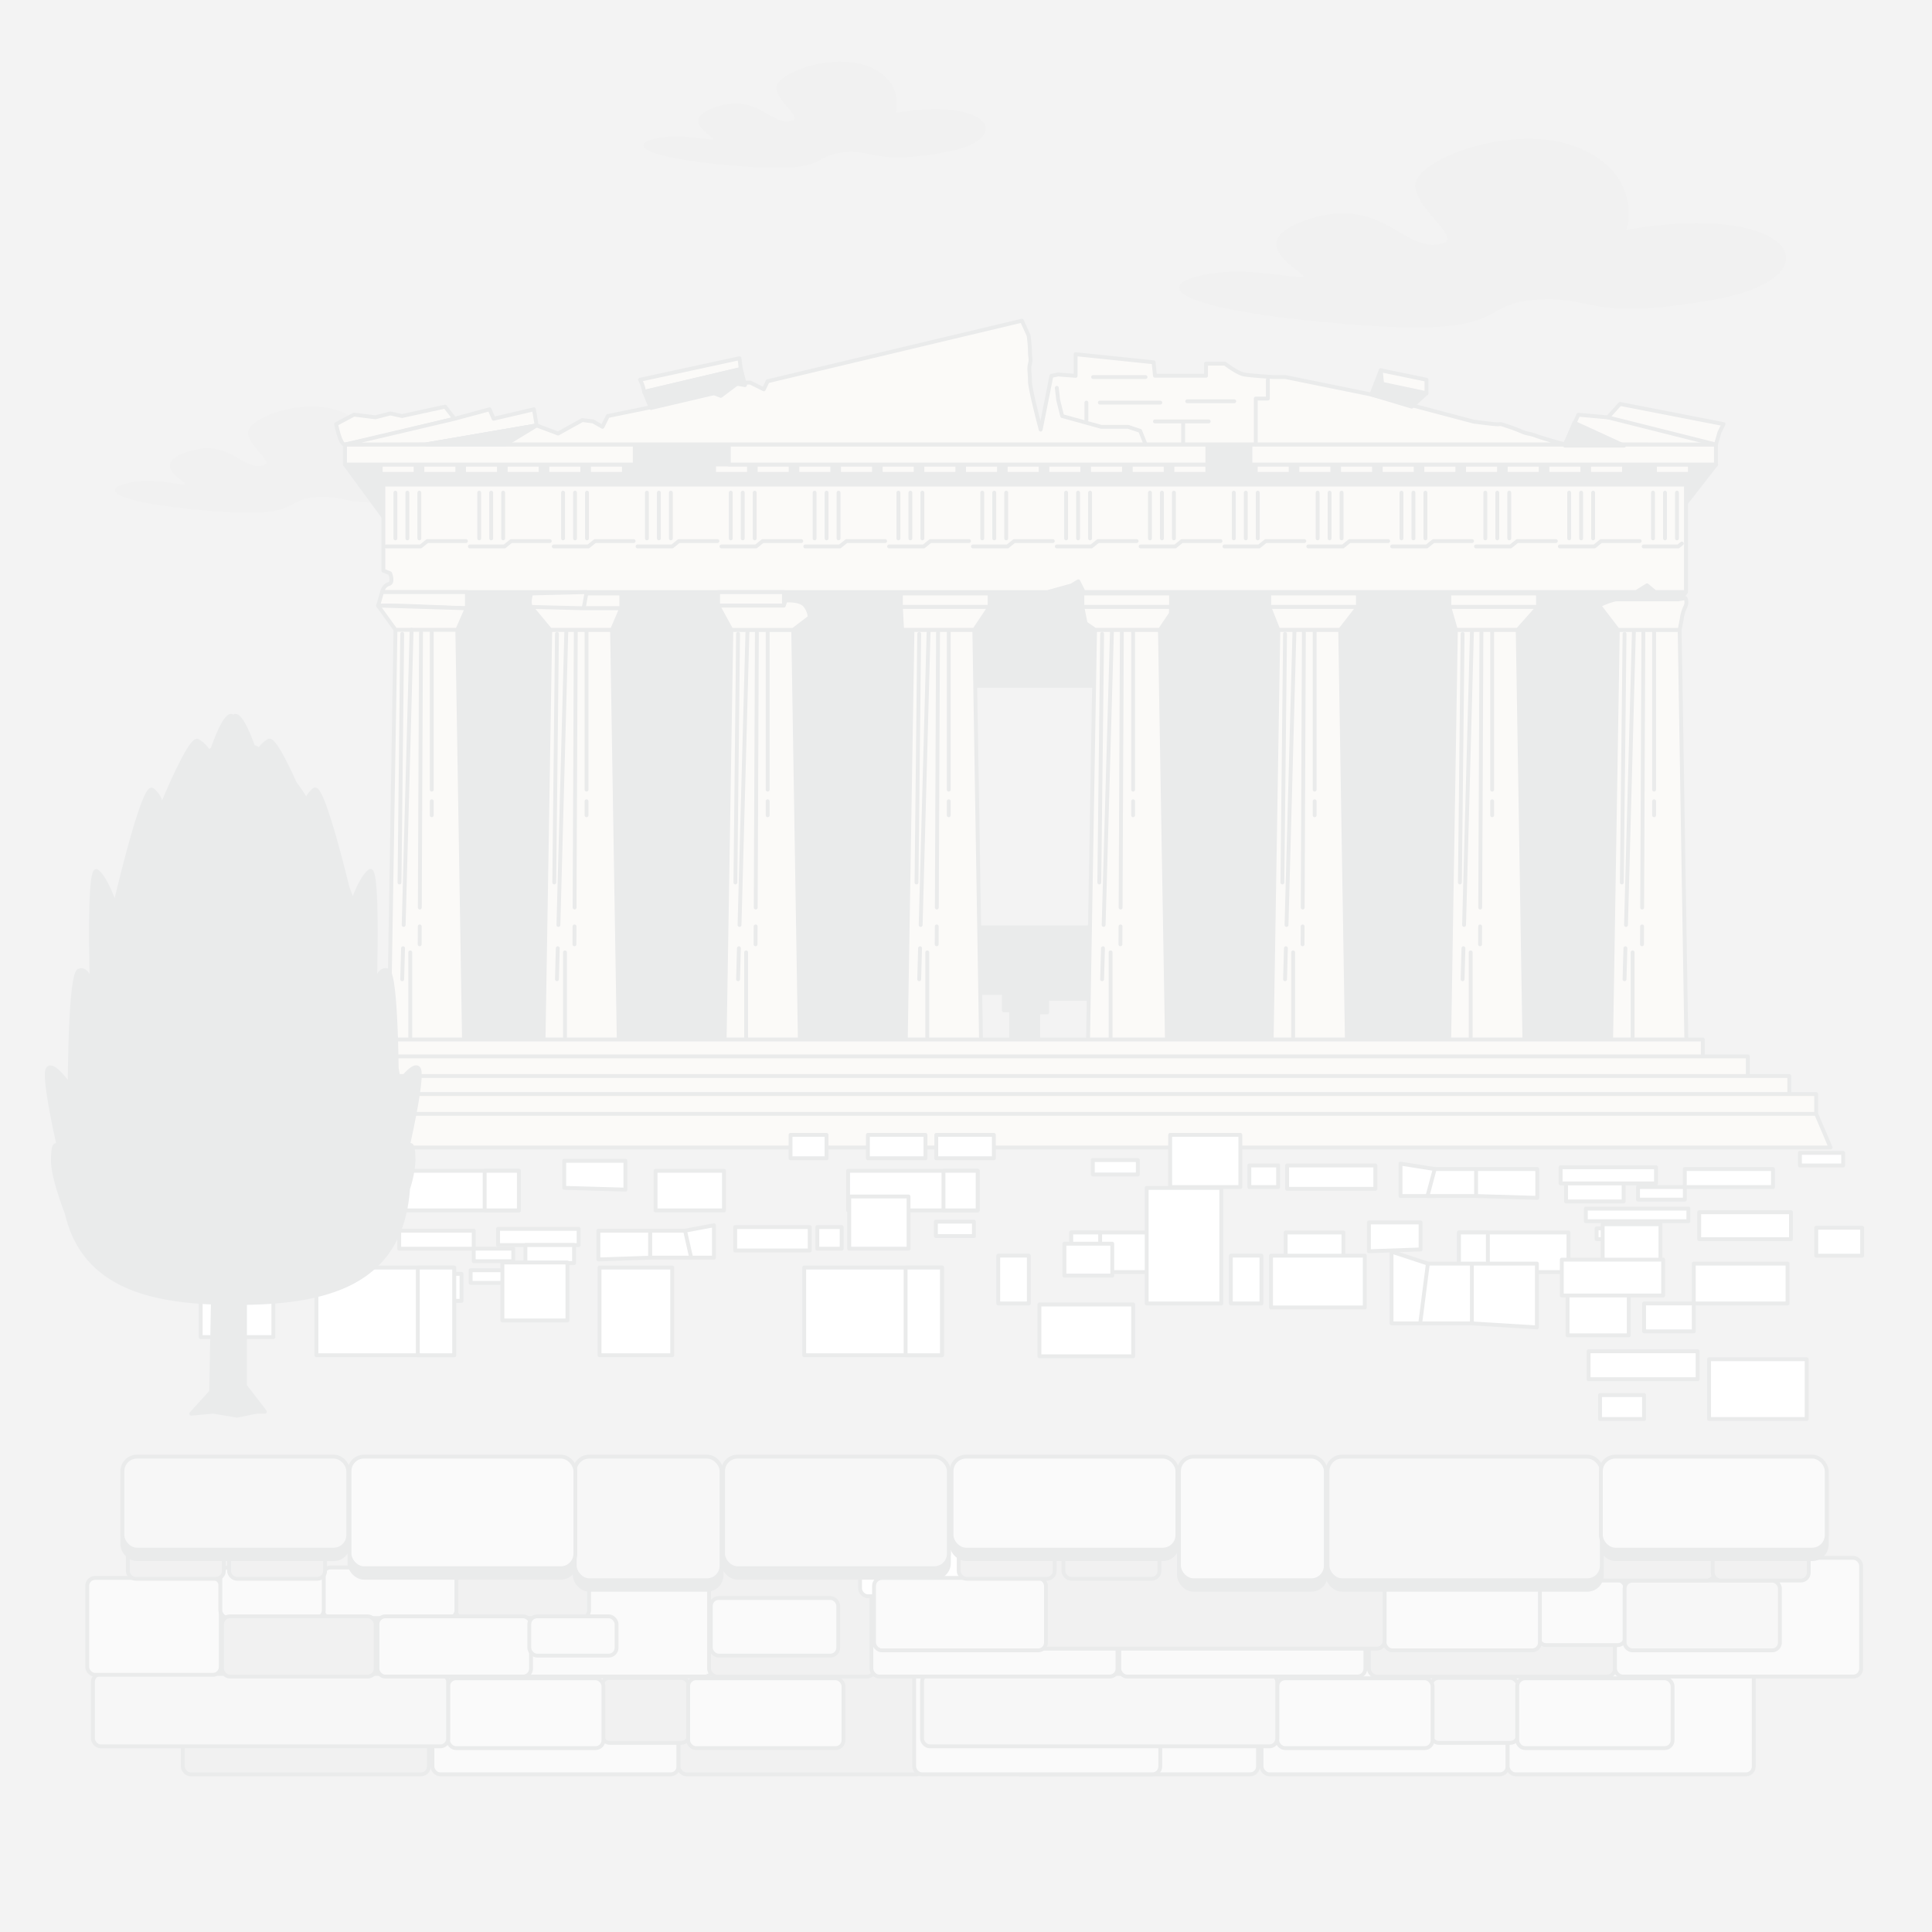 <svg xmlns="http://www.w3.org/2000/svg" opacity=".1" viewBox="0 0 500 500"><rect x="0" y="0" width="500" height="500" fill="#808080" stroke="none"/><path d="M420.9 59.54s4.49-14.13-12.21-21.19-43.69 3.21-42.38 10.27 14.13 14.13 5.14 14.77-14.77-12.84-33.4-6.39 3.21 14.77-1.28 14.77-16.7-3.21-27.62 0 0 9 41.1 12.2 31.47-5.13 46.88-6.42 13.49 5.78 46.24 0 21.2-25.72-22.47-18.01M231.78 29.25s2.53-8-6.88-11.94-24.61 1.81-23.9 5.79 8 8 2.89 8.32-8.32-7.23-18.82-3.61 1.81 8.32-.72 8.32-9.41-1.81-15.56 0 0 5.06 23.16 6.87 17.73-2.89 26.42-3.61 7.6 3.25 26.05 0 11.96-14.48-12.64-10.14M95 118.49s2.54-8-6.87-11.95-24.61 1.81-23.89 5.79 8 8 2.9 8.33-8.32-7.24-18.82-3.62 1.81 8.32-.72 8.32-9.41-1.81-15.56 0 0 5.07 23.16 6.88 17.73-2.9 26.41-3.62 7.6 3.26 26.06 0 11.89-14.48-12.67-10.13" style="opacity:.15"/><path d="m106.43 146.47-.47 130h137.71l1.14-19.5h15v4.5h1.87v15h7V262H271v-3.5h14.49v18h142.59v-130ZM283.62 240h-37.87l-1.87-62.5h39.74Zm16.37-125.47h33.2v9.9h-33.2zm-143.87-.58h37.72v8.68h-37.72z" style="fill:#263238;stroke:#263238;stroke-linecap:round;stroke-linejoin:round"/><path d="m89.28 120.22 9.94 13.54v-8.35H436v5.22l8.12-10.41L325 120.2v2.43l-4.18-.35-2.82.72a4.4 4.4 0 0 1-2.09.7 10.2 10.2 0 0 0-2.78.69H310l-4.14-1.39-1.4-2.44H188.62l-3.82 2.09h-6.61l-2.09-.35h-9.39l-5.22-2.08Z" style="fill:#263238;stroke:#263238;stroke-linecap:round;stroke-linejoin:round"/><path d="M98.52 120.2h9.04v2.44h-9.04zm10.79 0h9.04v2.44h-9.04zm10.78 0h9.04v2.44h-9.04zm10.79 0h9.04v2.44h-9.04zm10.78 0h9.04v2.44h-9.04zm10.78 0h9.04v2.44h-9.04zm32.36 0h9.04v2.44h-9.04zm10.78 0h9.04v2.44h-9.04zm10.78 0h9.04v2.44h-9.04zm10.79 0h9.04v2.44h-9.04zm10.78 0h9.04v2.44h-9.04zm10.79 0h9.04v2.44h-9.04zm10.78 0h9.04v2.44h-9.04zm10.78 0h9.04v2.44h-9.04zm10.79 0h9.04v2.44h-9.04zm10.78 0h9.04v2.44h-9.04zm10.79 0h9.04v2.44h-9.04zm10.78 0h9.04v2.44h-9.04zm21.57 0h9.04v2.44h-9.04zm10.78 0h9.04v2.44h-9.04zm10.79 0h9.04v2.44h-9.04zm10.78 0h9.04v2.44h-9.04zm10.78 0h9.04v2.44h-9.04zm10.79 0h9.04v2.44h-9.04zm10.78 0h9.04v2.44h-9.04zm10.79 0h9.04v2.44h-9.04zm10.78 0h9.04v2.44h-9.04zm17.05 0h9.04v2.44h-9.04z" style="fill:#d8cab8;stroke:#263238;stroke-linecap:round;stroke-linejoin:round"/><path d="M323.6 115.04h120.48v5.18H323.6zm-134.98 0h123.84v5.18H188.62zm-99.34 0h74.99v5.18H89.28zM87 109.76s1 5.34 2.24 5.28 28.38-6.67 28.38-6.67l-2.44-3.13-11.13 2.43L101 107l-3.83 1-5.56-.69Z" style="fill:#d8cab8;stroke:#263238;stroke-linecap:round;stroke-linejoin:round"/><path d="m117.66 108.37 9.04-2.44 1.05 2.44 10.43-2.44.7 4.18-28.18 4.87-21.42.06z" style="fill:#d8cab8;stroke:#263238;stroke-linecap:round;stroke-linejoin:round"/><path d="m138.88 110.11 5.56 2.09 6.26-3.48 2.79.34 2.43 1.4 1.39-2.79 15.31-3.13 9.39-2.43a13 13 0 0 1 2.79-.35 4.9 4.9 0 0 0 3.13-1 10.4 10.4 0 0 1 2.78-1.4 16.3 16.3 0 0 1 3.48-.34l3.48 1.74 1-2.09L264.46 83l1.74 3.83a37 37 0 0 1 .35 4.18c0 1.73.34 1.73 0 3.13s0 2.43 0 4.52 2.78 12.52 2.78 12.52l2.78-13.91 1.74-.35 4.52.35v-5.6l20.18 2.09.35 3.48h13.22v-3.13H317s3.13 2.43 4.87 2.78 7.65.69 7.65.69h3.13l22.27 4.53 26.43 7s5.22.7 6.27.7 0-.35 3.13.7 3.13 1.39 4.87 1.74 1 .34 4.52 1.39S405 115 405 115H110.35Zm269.6-2.78-3.48 7.65 39.08.06.92-3.19 1.05-2.09-26.79-5.22-3.13 3.48z" style="fill:#d8cab8;stroke:#263238;stroke-linecap:round;stroke-linejoin:round"/><path d="m407.43 109.41 12.88 5.92H405z" style="fill:#263238;stroke:#263238;stroke-linecap:round;stroke-linejoin:round"/><path d="m416.13 108.02 27.95 7.02" style="fill:#fff;stroke:#263238;stroke-linecap:round;stroke-linejoin:round"/><path d="m138.88 110.11-8 4.87h-20.53z" style="fill:#263238;stroke:#263238;stroke-linecap:round;stroke-linejoin:round"/><path d="M165.66 98.28a10.2 10.2 0 0 1 1.05 3.13l25-5.91-.34-2.79Z" style="fill:#d8cab8;stroke:#263238;stroke-linecap:round;stroke-linejoin:round"/><path d="m166.71 101.41 1.74 4.18 16.35-3.83 1.74.69 4.17-3.13 2.09.35-1.05-4.17zm190.63-5.57-2.43 6.27 10.43 3.13 3.83-3.48z" style="fill:#263238;stroke:#263238;stroke-linecap:round;stroke-linejoin:round"/><path d="m357.34 95.84.35 3.48 11.48 2.44v-3.48z" style="fill:#d8cab8;stroke:#263238;stroke-linecap:round;stroke-linejoin:round"/><path d="M328.12 98.28v4.87h-3.13v11.83m-40.35-10.79h15.65m6.96-.34h12.17m-20.52 5.21h13.91" style="fill:none;stroke:#263238;stroke-linecap:round;stroke-linejoin:round"/><path d="M306.2 109.41v5.22" style="fill:#fff;stroke:#263238;stroke-linecap:round;stroke-linejoin:round"/><path d="M282.9 97.58h13.56m-15.3 6.61v4.53m15.3 6.26-1.39-3.48-3.13-1.04h-6.96l-10.09-2.79-1.04-4.17-.35-3.13" style="fill:none;stroke:#263238;stroke-linecap:round;stroke-linejoin:round"/><path d="m436.31 153.24-2.93 4.02L303 158.81l-143.74-.93h-34.45l-6.21-1.55-1.56-4.04 312.93-3.1z" style="fill:#263238;stroke:#263238;stroke-linecap:round;stroke-linejoin:round"/><path d="M99.22 125.41v22.27l1.74.69s1 2.44-.35 2.79-1.74 2.08-1.74 2.08h172.2l6.26-1.74 1.64-1 .1-.06 1.39 2.78h143l2.78-1.74 2.09 1.74h8v-27.81Z" style="fill:#d8cab8;stroke:#263238;stroke-linecap:round;stroke-linejoin:round"/><path d="M102.33 127.5v11.83m3.1-11.83v11.83m3.1-11.83v11.83m-8.61 2.09h8.95l1.72-1.39h9.99m3.44-12.53v11.83m3.1-11.83v11.83m3.1-11.83v11.83m-8.61 2.09h8.96l1.72-1.39h9.99m3.44-12.53v11.83m3.1-11.83v11.83m3.1-11.83v11.83m-8.61 2.09h8.96l1.72-1.39h9.99m3.44-12.53v11.83m3.1-11.83v11.83m3.1-11.83v11.83m-8.61 2.09h8.95l1.73-1.39h9.98m3.45-12.53v11.83m3.1-11.83v11.83m3.1-11.83v11.83m-8.61 2.09h8.95l1.72-1.39h9.99m3.45-12.53v11.83m3.1-11.83v11.83m3.1-11.83v11.83m-8.61 2.09h8.95l1.72-1.39h9.99m3.44-12.53v11.83m3.1-11.83v11.83m3.1-11.83v11.83m-8.61 2.09h8.96l1.72-1.39h9.99m3.44-12.53v11.83m3.1-11.83v11.83m3.1-11.83v11.83m-8.61 2.09h8.96l1.72-1.39h9.99m3.44-12.53v11.83m3.1-11.83v11.83m3.1-11.83v11.83m-8.61 2.09h8.95l1.73-1.39h9.98m3.45-12.53v11.83m3.1-11.83v11.83m3.1-11.83v11.83m-8.61 2.09h8.95l1.72-1.39h9.99m3.45-12.53v11.83m3.1-11.83v11.83m3.1-11.83v11.83m-8.62 2.09h8.96l1.72-1.39h9.99M341 127.5v11.83m3.1-11.83v11.83m3.1-11.83v11.83m-8.61 2.09h8.96l1.72-1.39h9.99m3.44-12.53v11.83m3.1-11.83v11.83m3.1-11.83v11.83m-8.61 2.09h8.96l1.72-1.39h9.99m3.44-12.53v11.83m3.1-11.83v11.83m3.1-11.83v11.83m-8.61 2.09h8.95l1.73-1.39h9.98m3.45-12.53v11.83m3.1-11.83v11.83m3.1-11.83v11.83m-8.61 2.09h8.95l1.72-1.39h9.99m3.45-12.53v11.83m3.1-11.83v11.83m3.1-11.83v11.83m-8.62 2.09h8.96l.92-.75" style="fill:none;stroke:#263238;stroke-linecap:round;stroke-linejoin:round"/><path d="m98.87 153.24-1 3.48h4.52c1.39 0 18.44.7 18.44.7v-4.18Zm38.62.35s-.87 2.61 0 3.48 8.34.35 8.34.35l3.83 1.39s2.09-2.09 2.09-3.13v-2.44Z" style="fill:#d8cab8;stroke:#263238;stroke-linecap:round;stroke-linejoin:round"/><path d="M151.05 157.42h9.74v-3.83h-9.04zm34.79-4.18h17.05v3.48h-17.05zm47.31.35h22.96v3.48h-22.96zm46.96 0h22.96v3.48h-22.96zm48.36 0h22.96v3.48h-22.96zm46.61 0h22.96v3.48h-22.96zm-277.25 3.13 4.52 6.27h16l2.44-5.57zm4.52 6.27-1.74 106.79h19.48l-1.74-106.79z" style="fill:#d8cab8;stroke:#263238;stroke-linecap:round;stroke-linejoin:round"/><path d="m104.09 164.03-.7 64.35m.92 17.02-.22 8.03m2.43-90.45-2.05 76.4m4.16.38-.02 4.63m.35-80.71-.31 71.19m3.09-27.5v3.62m0-47.66v41.03m-5.56 65.07v-22.96" style="fill:none;stroke:#263238;stroke-linecap:round;stroke-linejoin:round"/><path d="m142.4 162.99-1.74 106.79h19.48l-1.74-106.79z" style="fill:#d8cab8;stroke:#263238;stroke-linecap:round;stroke-linejoin:round"/><path d="m144.14 164.03-.7 64.35m.91 17.02-.21 8.03m2.43-90.45-2.05 76.4m4.16.38-.02 4.63m.35-80.71-.31 71.19m3.09-27.5v3.62m0-47.66v41.03m-5.57 65.07v-22.96" style="fill:none;stroke:#263238;stroke-linecap:round;stroke-linejoin:round"/><path d="m189.27 162.99-1.74 106.79h19.48l-1.73-106.79z" style="fill:#d8cab8;stroke:#263238;stroke-linecap:round;stroke-linejoin:round"/><path d="m191.01 164.03-.69 64.35m.91 17.02-.22 8.03m2.44-90.45-2.06 76.4m4.17.38-.02 4.63m.34-80.71-.3 71.19m3.09-27.5v3.62m0-47.66v41.03m-5.57 65.07v-22.96" style="fill:none;stroke:#263238;stroke-linecap:round;stroke-linejoin:round"/><path d="m236.15 162.99-1.74 106.79h19.48l-1.74-106.79z" style="fill:#d8cab8;stroke:#263238;stroke-linecap:round;stroke-linejoin:round"/><path d="m237.89 164.03-.7 64.35m.92 17.02-.22 8.03m2.44-90.45-2.06 76.4m4.16.38-.02 4.63m.35-80.71-.31 71.19m3.09-27.5v3.62m0-47.66v41.03m-5.56 65.07v-22.96" style="fill:none;stroke:#263238;stroke-linecap:round;stroke-linejoin:round"/><path d="m283.4 162.99-1.82 106.79h20.43l-1.82-106.79z" style="fill:#d8cab8;stroke:#263238;stroke-linecap:round;stroke-linejoin:round"/><path d="m285.23 164.03-.73 64.35m.95 17.02-.22 8.03m2.55-90.45-2.16 76.4m4.37.38-.02 4.63m.36-80.71-.32 71.19m3.24-27.5v3.62m0-47.66v41.03m-5.83 65.07v-22.96" style="fill:none;stroke:#263238;stroke-linecap:round;stroke-linejoin:round"/><path d="m330.83 162.99-1.73 106.79h19.48l-1.74-106.79z" style="fill:#d8cab8;stroke:#263238;stroke-linecap:round;stroke-linejoin:round"/><path d="m332.57 164.03-.69 64.35m.91 17.02-.22 8.03m2.44-90.45-2.06 76.4m4.17.38-.02 4.63m.34-80.71-.3 71.19m3.09-27.5v3.62m0-47.66v41.03m-5.57 65.07v-22.96" style="fill:none;stroke:#263238;stroke-linecap:round;stroke-linejoin:round"/><path d="m376.78 162.99-1.74 106.79h19.48l-1.74-106.79z" style="fill:#d8cab8;stroke:#263238;stroke-linecap:round;stroke-linejoin:round"/><path d="m378.52 164.03-.7 64.35m.92 17.02-.22 8.03m2.43-90.45-2.05 76.4m4.16.38-.02 4.63m.35-80.71-.31 71.19m3.09-27.5v3.62m0-47.66v41.03m-5.56 65.07v-22.96" style="fill:none;stroke:#263238;stroke-linecap:round;stroke-linejoin:round"/><path d="m418.69 162.99-1.74 106.79h19.48l-1.74-106.79z" style="fill:#d8cab8;stroke:#263238;stroke-linecap:round;stroke-linejoin:round"/><path d="m420.43 164.03-.7 64.35m.92 17.02-.22 8.03m2.43-90.45-2.05 76.4m4.16.38-.02 4.63m.35-80.71-.31 71.19m3.09-27.5v3.62m0-47.66v41.03m-5.56 65.07v-22.96" style="fill:none;stroke:#263238;stroke-linecap:round;stroke-linejoin:round"/><path d="m142.4 162.99-4.91-5.92 13.56.35h9.74l-2.39 5.57zm46.87.01-3.43-6.26h17l.46-1.32s3.72-.31 5 1.24a5.4 5.4 0 0 1 1.25 3.1l-4.27 3.24Zm46.88-.01h-2.69l-.31-5.92h22.96l-3.96 5.92zm43.96-5.92.85 4.23 2.44 1.69h16.79l2.81-4.18.07-1.74zm48.36 0 2.36 5.92h16.01l4.59-5.92zm48.31 5.92-1.7-5.92h22.96l-5.26 5.92zm41.91.01-4.86-6.34s3.41-1.55 4.65-1.55h15.84l1.86-.31a2.41 2.41 0 0 1 0 2.17 10.1 10.1 0 0 0-.93 3.11l-.56 2.92ZM97.49 269.02h343.19v5.12H97.49z" style="fill:#d8cab8;stroke:#263238;stroke-linecap:round;stroke-linejoin:round"/><path d="M86.21 273.39h366.12v5.12H86.21z" style="fill:#d8cab8;stroke:#263238;stroke-linecap:round;stroke-linejoin:round"/><path d="M77.84 278.48h385.22v5.12H77.84z" style="fill:#d8cab8;stroke:#263238;stroke-linecap:round;stroke-linejoin:round"/><path d="M73.74 283.14h396.28v5.12H73.74zm-2.33 13.82 2.33-8.7h396.28l3.72 8.7z" style="fill:#d8cab8;stroke:#263238;stroke-linecap:round;stroke-linejoin:round"/><path d="M242.31 293.7h14.9v6.05h-14.9zm-17.7 0h14.9v6.05h-14.9zm-20.02 0h9.31v6.05h-9.31zm-137.84 0h9.31v6.05h-9.31zm295.7 7.45v8.38h8.85v-6.98z" style="fill:#fff;stroke:#263238;stroke-linecap:round;stroke-linejoin:round"/><path d="M371.3 302.55h10.71v6.98h-12.58zm10.71 0h15.83V310l-15.83-.47zm-235.99-2.13h15.83v7.45l-15.83-.46zm257.87 1.66h24.68v4.19h-24.68zm1.4 4.19h14.9v4.66h-14.9zm18.63.93h12.11v3.26h-12.11z" style="fill:#fff;stroke:#263238;stroke-linecap:round;stroke-linejoin:round"/><path d="M436.02 302.55h22.82v4.66h-22.82zm29.8-4.19H477v3.26h-11.18zm-132.71 3.26h22.82v6.05h-22.82zm-30.27-7.92H321v13.5h-18.16zm20.49 7.92h7.45v5.59h-7.45zm-40.51-1.4h11.64v3.73h-11.64zm127.59 12.57h26.54v3.26h-26.54zm29.34.93h23.75v6.98h-23.75zm-26.55 4.19h10.71v2.79H413.2zm-193.71-14.9h33.53v10.24h-33.53zm-49.83 0h17.7v10.24h-17.7zm-97.08-2.12h17.7v10.24h-17.7z" style="fill:#fff;stroke:#263238;stroke-linecap:round;stroke-linejoin:round"/><path d="M244.17 303.01h8.85v10.24h-8.85zm-143.42 0h33.53v10.24h-33.53z" style="fill:#fff;stroke:#263238;stroke-linecap:round;stroke-linejoin:round"/><path d="M125.43 303.01h8.85v10.24h-8.85zm59.34 14.09v8.38h-7.48v-6.98z" style="fill:#fff;stroke:#263238;stroke-linecap:round;stroke-linejoin:round"/><path d="M177.29 318.5h-9.05v6.98h10.63z" style="fill:#fff;stroke:#263238;stroke-linecap:round;stroke-linejoin:round"/><path d="M168.24 318.5h-13.38v7.44l13.38-.46zm199.41-2.13h-13.37v7.45l13.37-.47z" style="fill:#fff;stroke:#263238;stroke-linecap:round;stroke-linejoin:round"/><path d="M128.89 318.03h20.86v4.19h-20.86z" style="fill:#fff;stroke:#263238;stroke-linecap:round;stroke-linejoin:round" transform="rotate(180 139.32 320.125)"/><path d="M135.97 322.22h12.59v4.66h-12.59z" style="fill:#fff;stroke:#263238;stroke-linecap:round;stroke-linejoin:round" transform="rotate(180 142.27 324.55)"/><path d="M122.59 323.15h10.23v3.26h-10.23z" style="fill:#fff;stroke:#263238;stroke-linecap:round;stroke-linejoin:round" transform="rotate(180 127.71 324.78)"/><path d="M103.31 318.49h19.28v4.66h-19.28z" style="fill:#fff;stroke:#263238;stroke-linecap:round;stroke-linejoin:round" transform="rotate(180 112.955 320.825)"/><path d="M87.97 314.3h9.44v3.26h-9.44z" style="fill:#fff;stroke:#263238;stroke-linecap:round;stroke-linejoin:round" transform="rotate(180 92.69 315.935)"/><path d="M190.28 317.56h19.28v6.05h-19.28z" style="fill:#fff;stroke:#263238;stroke-linecap:round;stroke-linejoin:round" transform="rotate(180 199.915 320.59)"/><path d="M219.79 309.65h15.35v13.5h-15.35z" style="fill:#fff;stroke:#263238;stroke-linecap:round;stroke-linejoin:round" transform="rotate(180 227.46 316.4)"/><path d="M211.53 317.56h6.3v5.59h-6.3z" style="fill:#fff;stroke:#263238;stroke-linecap:round;stroke-linejoin:round" transform="rotate(180 214.675 320.36)"/><path d="M242.22 316.17h9.84v3.73h-9.84z" style="fill:#fff;stroke:#263238;stroke-linecap:round;stroke-linejoin:round" transform="rotate(180 247.135 318.03)"/><path d="M121.81 328.74h22.43V332h-22.43z" style="fill:#fff;stroke:#263238;stroke-linecap:round;stroke-linejoin:round" transform="rotate(180 133.02 330.37)"/><path d="M99.38 329.67h20.07v6.98H99.38z" style="fill:#fff;stroke:#263238;stroke-linecap:round;stroke-linejoin:round" transform="rotate(180 109.41 333.165)"/><path d="M132.83 333.86h9.05v2.79h-9.05z" style="fill:#fff;stroke:#263238;stroke-linecap:round;stroke-linejoin:round" transform="rotate(180 137.35 335.26)"/><path d="M277.24 318.96h28.33v10.24h-28.33z" style="fill:#fff;stroke:#263238;stroke-linecap:round;stroke-linejoin:round" transform="rotate(180 291.405 324.085)"/><path d="M332.72 318.96h14.95v10.24h-14.95z" style="fill:#fff;stroke:#263238;stroke-linecap:round;stroke-linejoin:round" transform="rotate(180 340.2 324.085)"/><path d="M414.76 316.83h14.95v10.24h-14.95z" style="fill:#fff;stroke:#263238;stroke-linecap:round;stroke-linejoin:round" transform="rotate(180 422.24 321.955)"/><path d="M277.24 318.96h7.48v10.24h-7.48z" style="fill:#fff;stroke:#263238;stroke-linecap:round;stroke-linejoin:round" transform="rotate(180 280.98 324.085)"/><path d="M377.58 318.96h28.33v10.24h-28.33z" style="fill:#fff;stroke:#263238;stroke-linecap:round;stroke-linejoin:round" transform="rotate(180 391.75 324.085)"/><path d="M377.58 318.96h7.48v10.24h-7.48z" style="fill:#fff;stroke:#263238;stroke-linecap:round;stroke-linejoin:round" transform="rotate(180 381.32 324.085)"/><path d="M360.13 323.93v18.56h9.4v-15.47z" style="fill:#fff;stroke:#263238;stroke-linecap:round;stroke-linejoin:round"/><path d="M369.53 327.02h11.39v15.47h-13.37zm11.39 0h16.83v16.5l-16.83-1.03zm-250.9-.29h16.83v14.99h-16.83zm274.17-.74h26.24v9.28h-26.24zm1.49 9.28h15.84v10.31h-15.84zm19.8 2.06h12.87v7.22h-12.87zm12.87-10.31h24.26v10.31h-24.26zm31.69-9.28h11.88v7.22h-11.88zm-141.1 7.22h24.26v13.4h-24.26zM269 337.6h24.26V351H269zm27.76-30.17h19.31v29.9h-19.31zm21.78 17.53h7.92v12.37h-7.92zm-60.2 0h7.92v12.37h-7.92zm17.13-3.09h12.38v8.25h-12.38zm135.65 27.84h28.22v7.22h-28.22zm31.19 2.06h25.25v15.47h-25.25zm-28.22 9.28h11.39v6.19h-11.39zm-205.96-33h35.65v22.68h-35.65zm-52.97 0h18.81v22.68h-18.81zm-103.22-4.7h18.81v22.68H51.94z" style="fill:#fff;stroke:#263238;stroke-linecap:round;stroke-linejoin:round"/><path d="M234.37 328.05h9.41v22.68h-9.41zm-152.48 0h35.65v22.68H81.89z" style="fill:#fff;stroke:#263238;stroke-linecap:round;stroke-linejoin:round"/><path d="M108.13 328.05h9.41v22.68h-9.41z" style="fill:#fff;stroke:#263238;stroke-linecap:round;stroke-linejoin:round"/><rect width="63.69" height="30.72" x="47.31" y="428.47" rx="2.03" style="fill:#737373;stroke:#263238;stroke-linecap:round;stroke-linejoin:round"/><rect width="63.69" height="30.72" x="111.91" y="428.47" rx="2.03" style="fill:#cfcfcf;stroke:#263238;stroke-linecap:round;stroke-linejoin:round"/><rect width="63.69" height="30.72" x="175.6" y="428.47" rx="2.03" style="fill:#737373;stroke:#263238;stroke-linecap:round;stroke-linejoin:round"/><rect width="22.59" height="16.83" x="155.73" y="434.23" rx="2.03" style="fill:#737373;stroke:#263238;stroke-linecap:round;stroke-linejoin:round"/><rect width="40.2" height="18.07" x="115.97" y="434.34" rx="2.03" style="fill:#cfcfcf;stroke:#263238;stroke-linecap:round;stroke-linejoin:round"/><rect width="40.2" height="18.07" x="178.09" y="434.34" rx="2.03" style="fill:#cfcfcf;stroke:#263238;stroke-linecap:round;stroke-linejoin:round"/><rect width="91.93" height="18.75" x="24.05" y="433.21" rx="2.03" style="fill:#ababab;stroke:#263238;stroke-linecap:round;stroke-linejoin:round"/><rect width="63.69" height="30.72" x="261.88" y="428.47" rx="2.03" style="fill:#cfcfcf;stroke:#263238;stroke-linecap:round;stroke-linejoin:round"/><rect width="63.69" height="30.72" x="326.48" y="428.47" rx="2.03" style="fill:#cfcfcf;stroke:#263238;stroke-linecap:round;stroke-linejoin:round"/><rect width="63.69" height="30.72" x="236.59" y="428.47" rx="2.03" style="fill:#cfcfcf;stroke:#263238;stroke-linecap:round;stroke-linejoin:round"/><rect width="63.69" height="30.72" x="390.18" y="428.47" rx="2.03" style="fill:#cfcfcf;stroke:#263238;stroke-linecap:round;stroke-linejoin:round"/><rect width="22.59" height="16.83" x="370.3" y="434.23" rx="2.03" style="fill:#ababab;stroke:#263238;stroke-linecap:round;stroke-linejoin:round"/><rect width="40.2" height="18.07" x="330.55" y="434.34" rx="2.03" style="fill:#cfcfcf;stroke:#263238;stroke-linecap:round;stroke-linejoin:round"/><rect width="40.2" height="18.07" x="392.66" y="434.34" rx="2.03" style="fill:#cfcfcf;stroke:#263238;stroke-linecap:round;stroke-linejoin:round"/><rect width="91.93" height="18.75" x="238.62" y="433.21" rx="2.03" style="fill:#ababab;stroke:#263238;stroke-linecap:round;stroke-linejoin:round"/><rect width="53.76" height="30.72" x="130.66" y="403.17" rx="2.03" style="fill:#cfcfcf;stroke:#263238;stroke-linecap:round;stroke-linejoin:round"/><rect width="42.91" height="30.72" x="183.51" y="403.17" rx="2.03" style="fill:#737373;stroke:#263238;stroke-linecap:round;stroke-linejoin:round"/><rect width="63.69" height="30.72" x="225.52" y="403.17" rx="2.03" style="fill:#cfcfcf;stroke:#263238;stroke-linecap:round;stroke-linejoin:round"/><rect width="63.69" height="30.72" x="289.67" y="403.17" rx="2.03" style="fill:#cfcfcf;stroke:#263238;stroke-linecap:round;stroke-linejoin:round"/><rect width="63.69" height="30.72" x="354.26" y="403.17" rx="2.03" style="fill:#737373;stroke:#263238;stroke-linecap:round;stroke-linejoin:round"/><rect width="63.69" height="30.72" x="417.96" y="403.17" rx="2.03" style="fill:#cfcfcf;stroke:#263238;stroke-linecap:round;stroke-linejoin:round"/><rect width="34.56" height="13.1" x="117.89" y="405.66" rx="2.03" style="fill:#737373;stroke:#263238;stroke-linecap:round;stroke-linejoin:round"/><rect width="34.56" height="25.07" x="22.58" y="408.37" rx="2.03" style="fill:#cfcfcf;stroke:#263238;stroke-linecap:round;stroke-linejoin:round"/><rect width="34.56" height="13.1" x="83.56" y="405.66" rx="2.03" style="fill:#cfcfcf;stroke:#263238;stroke-linecap:round;stroke-linejoin:round"/><rect width="26.77" height="13.1" x="57.02" y="405.66" rx="2.03" style="fill:#cfcfcf;stroke:#263238;stroke-linecap:round;stroke-linejoin:round"/><rect width="39.75" height="15.58" x="57.47" y="418.31" rx="2.03" style="fill:#737373;stroke:#263238;stroke-linecap:round;stroke-linejoin:round"/><rect width="39.75" height="15.58" x="97.68" y="418.31" rx="2.03" style="fill:#cfcfcf;stroke:#263238;stroke-linecap:round;stroke-linejoin:round"/><rect width="22.59" height="10.16" x="136.98" y="418.31" rx="2.03" style="fill:#cfcfcf;stroke:#263238;stroke-linecap:round;stroke-linejoin:round"/><rect width="22.59" height="16.83" x="398.08" y="408.93" rx="2.03" style="fill:#cfcfcf;stroke:#263238;stroke-linecap:round;stroke-linejoin:round"/><rect width="32.98" height="14.91" x="183.96" y="413.56" rx="2.03" style="fill:#cfcfcf;stroke:#263238;stroke-linecap:round;stroke-linejoin:round"/><rect width="40.2" height="18.07" x="358.33" y="409.05" rx="2.03" style="fill:#cfcfcf;stroke:#263238;stroke-linecap:round;stroke-linejoin:round"/><rect width="40.2" height="18.07" x="420.44" y="409.05" rx="2.03" style="fill:#ababab;stroke:#263238;stroke-linecap:round;stroke-linejoin:round"/><rect width="91.93" height="18.75" x="222.58" y="394.37" rx="2.03" style="fill:#fff;stroke:#263238;stroke-linecap:round;stroke-linejoin:round"/><rect width="91.93" height="30.27" x="266.4" y="396.4" rx="2.03" style="fill:#737373;stroke:#263238;stroke-linecap:round;stroke-linejoin:round"/><rect width="44.5" height="18.75" x="226.2" y="408.37" rx="2.03" style="fill:#cfcfcf;stroke:#263238;stroke-linecap:round;stroke-linejoin:round"/><rect width="24.85" height="8.13" x="33.08" y="400.46" rx="2.03" style="fill:#737373;stroke:#263238;stroke-linecap:round;stroke-linejoin:round"/><rect width="24.85" height="8.13" x="59.28" y="400.46" rx="2.03" style="fill:#737373;stroke:#263238;stroke-linecap:round;stroke-linejoin:round"/><rect width="24.85" height="8.13" x="248.11" y="400.46" rx="2.03" style="fill:#737373;stroke:#263238;stroke-linecap:round;stroke-linejoin:round"/><rect width="24.85" height="8.13" x="275.21" y="400.46" rx="2.03" style="fill:#737373;stroke:#263238;stroke-linecap:round;stroke-linejoin:round"/><rect width="32.92" height="8.58" x="410.78" y="400.46" rx="2.03" style="fill:#737373;stroke:#263238;stroke-linecap:round;stroke-linejoin:round"/><rect width="24.85" height="8.58" x="443.25" y="400.46" rx="2.03" style="fill:#737373;stroke:#263238;stroke-linecap:round;stroke-linejoin:round"/><rect width="71" height="32" x="343.55" y="379.43" rx="3.77" style="fill:#263238;stroke:#263238;stroke-linecap:round;stroke-linejoin:round"/><rect width="38" height="32" x="305.12" y="379.43" rx="3.77" style="fill:#263238;stroke:#263238;stroke-linecap:round;stroke-linejoin:round"/><rect width="38" height="32" x="148.74" y="379.43" rx="3.77" style="fill:#263238;stroke:#263238;stroke-linecap:round;stroke-linejoin:round"/><rect width="58.45" height="24.07" x="246.26" y="379.43" rx="3.77" style="fill:#263238;stroke:#263238;stroke-linecap:round;stroke-linejoin:round"/><rect width="58.45" height="24.07" x="414.3" y="379.43" rx="3.77" style="fill:#263238;stroke:#263238;stroke-linecap:round;stroke-linejoin:round"/><rect width="58.45" height="24.07" x="31.68" y="379.43" rx="3.77" style="fill:#263238;stroke:#263238;stroke-linecap:round;stroke-linejoin:round"/><rect width="58.45" height="28.88" x="187.12" y="379.43" rx="3.77" style="fill:#263238;stroke:#263238;stroke-linecap:round;stroke-linejoin:round"/><rect width="58.45" height="28.88" x="90.45" y="379.43" rx="3.77" style="fill:#263238;stroke:#263238;stroke-linecap:round;stroke-linejoin:round"/><rect width="71" height="32" x="343.55" y="376.97" rx="3.77" style="fill:#ababab;stroke:#263238;stroke-linecap:round;stroke-linejoin:round"/><rect width="38" height="32" x="305.12" y="376.97" rx="3.77" style="fill:#cfcfcf;stroke:#263238;stroke-linecap:round;stroke-linejoin:round"/><rect width="38" height="32" x="148.74" y="376.97" rx="3.77" style="fill:#ababab;stroke:#263238;stroke-linecap:round;stroke-linejoin:round"/><rect width="58.45" height="24.07" x="246.26" y="376.97" rx="3.77" style="fill:#cfcfcf;stroke:#263238;stroke-linecap:round;stroke-linejoin:round"/><rect width="58.45" height="24.07" x="414.3" y="376.97" rx="3.77" style="fill:#cfcfcf;stroke:#263238;stroke-linecap:round;stroke-linejoin:round"/><rect width="58.45" height="24.07" x="31.68" y="376.97" rx="3.77" style="fill:#ababab;stroke:#263238;stroke-linecap:round;stroke-linejoin:round"/><rect width="58.45" height="28.88" x="187.12" y="376.97" rx="3.77" style="fill:#ababab;stroke:#263238;stroke-linecap:round;stroke-linejoin:round"/><rect width="58.45" height="28.88" x="90.45" y="376.97" rx="3.77" style="fill:#cfcfcf;stroke:#263238;stroke-linecap:round;stroke-linejoin:round"/><path d="m55.16 333.42-.51 26.77-5.15 5.67 5.66-.52 6.18 1.03 5.15-1.03h2.06l-5.15-6.69v-24.72z" style="fill:#263238;stroke:#263238;stroke-linecap:round;stroke-linejoin:round"/><path d="M105.49 297.07v-.24c.67-3 4.1-18.42 2.89-20.23-1-1.54-3.82 1.85-5.07 3.51-.2-1.2-.42-2.42-.64-3.65-.11-8.12-.55-24.5-2.31-25.26-1.46-.62-2.4 1-2.9 2.25l-.36-1.36c.18-7.59.49-28-1.41-26.62s-3.72 6-4.4 7.89c-.45-1.27-.92-2.54-1.39-3.79-2.14-8.72-6.81-26.68-8.59-25.16a6.9 6.9 0 0 0-2 2.73q-1.45-2.37-3-4.43c-2.32-5.14-5.53-11.61-6.75-11a7.6 7.6 0 0 0-2.42 2.29 15 15 0 0 0-1.64-.79c-1.23-3.39-3.65-9.32-5.13-7.64-1.59-1.81-4.27 5.17-5.39 8.35-.34.18-.69.38-1 .6a8.1 8.1 0 0 0-2.81-2.78c-1.8-.9-7.92 13.58-9.14 16.52l-.23.38a6.33 6.33 0 0 0-2.33-4.2c-2.34-2-9.69 29.75-9.69 29.75s-2.34-7-4.68-8.69-1.34 29.41-1.34 29.41-1-4.68-3.34-3.68S18.05 281 18.05 281s-4.34-6.35-5.68-4.35 3 20.72 3 20.72-1.67-3.67-1.67 3c0 3.29 1.78 8.86 3.59 13.65 4.49 19.2 22.34 23.2 43.69 23.2 23.54 0 42.83-4.86 44.63-29.6a28.2 28.2 0 0 0 1.41-7.25c-.02-5.57-1.14-4.01-1.53-3.3" style="fill:#263238;stroke:#263238;stroke-linecap:round;stroke-linejoin:round"/></svg>